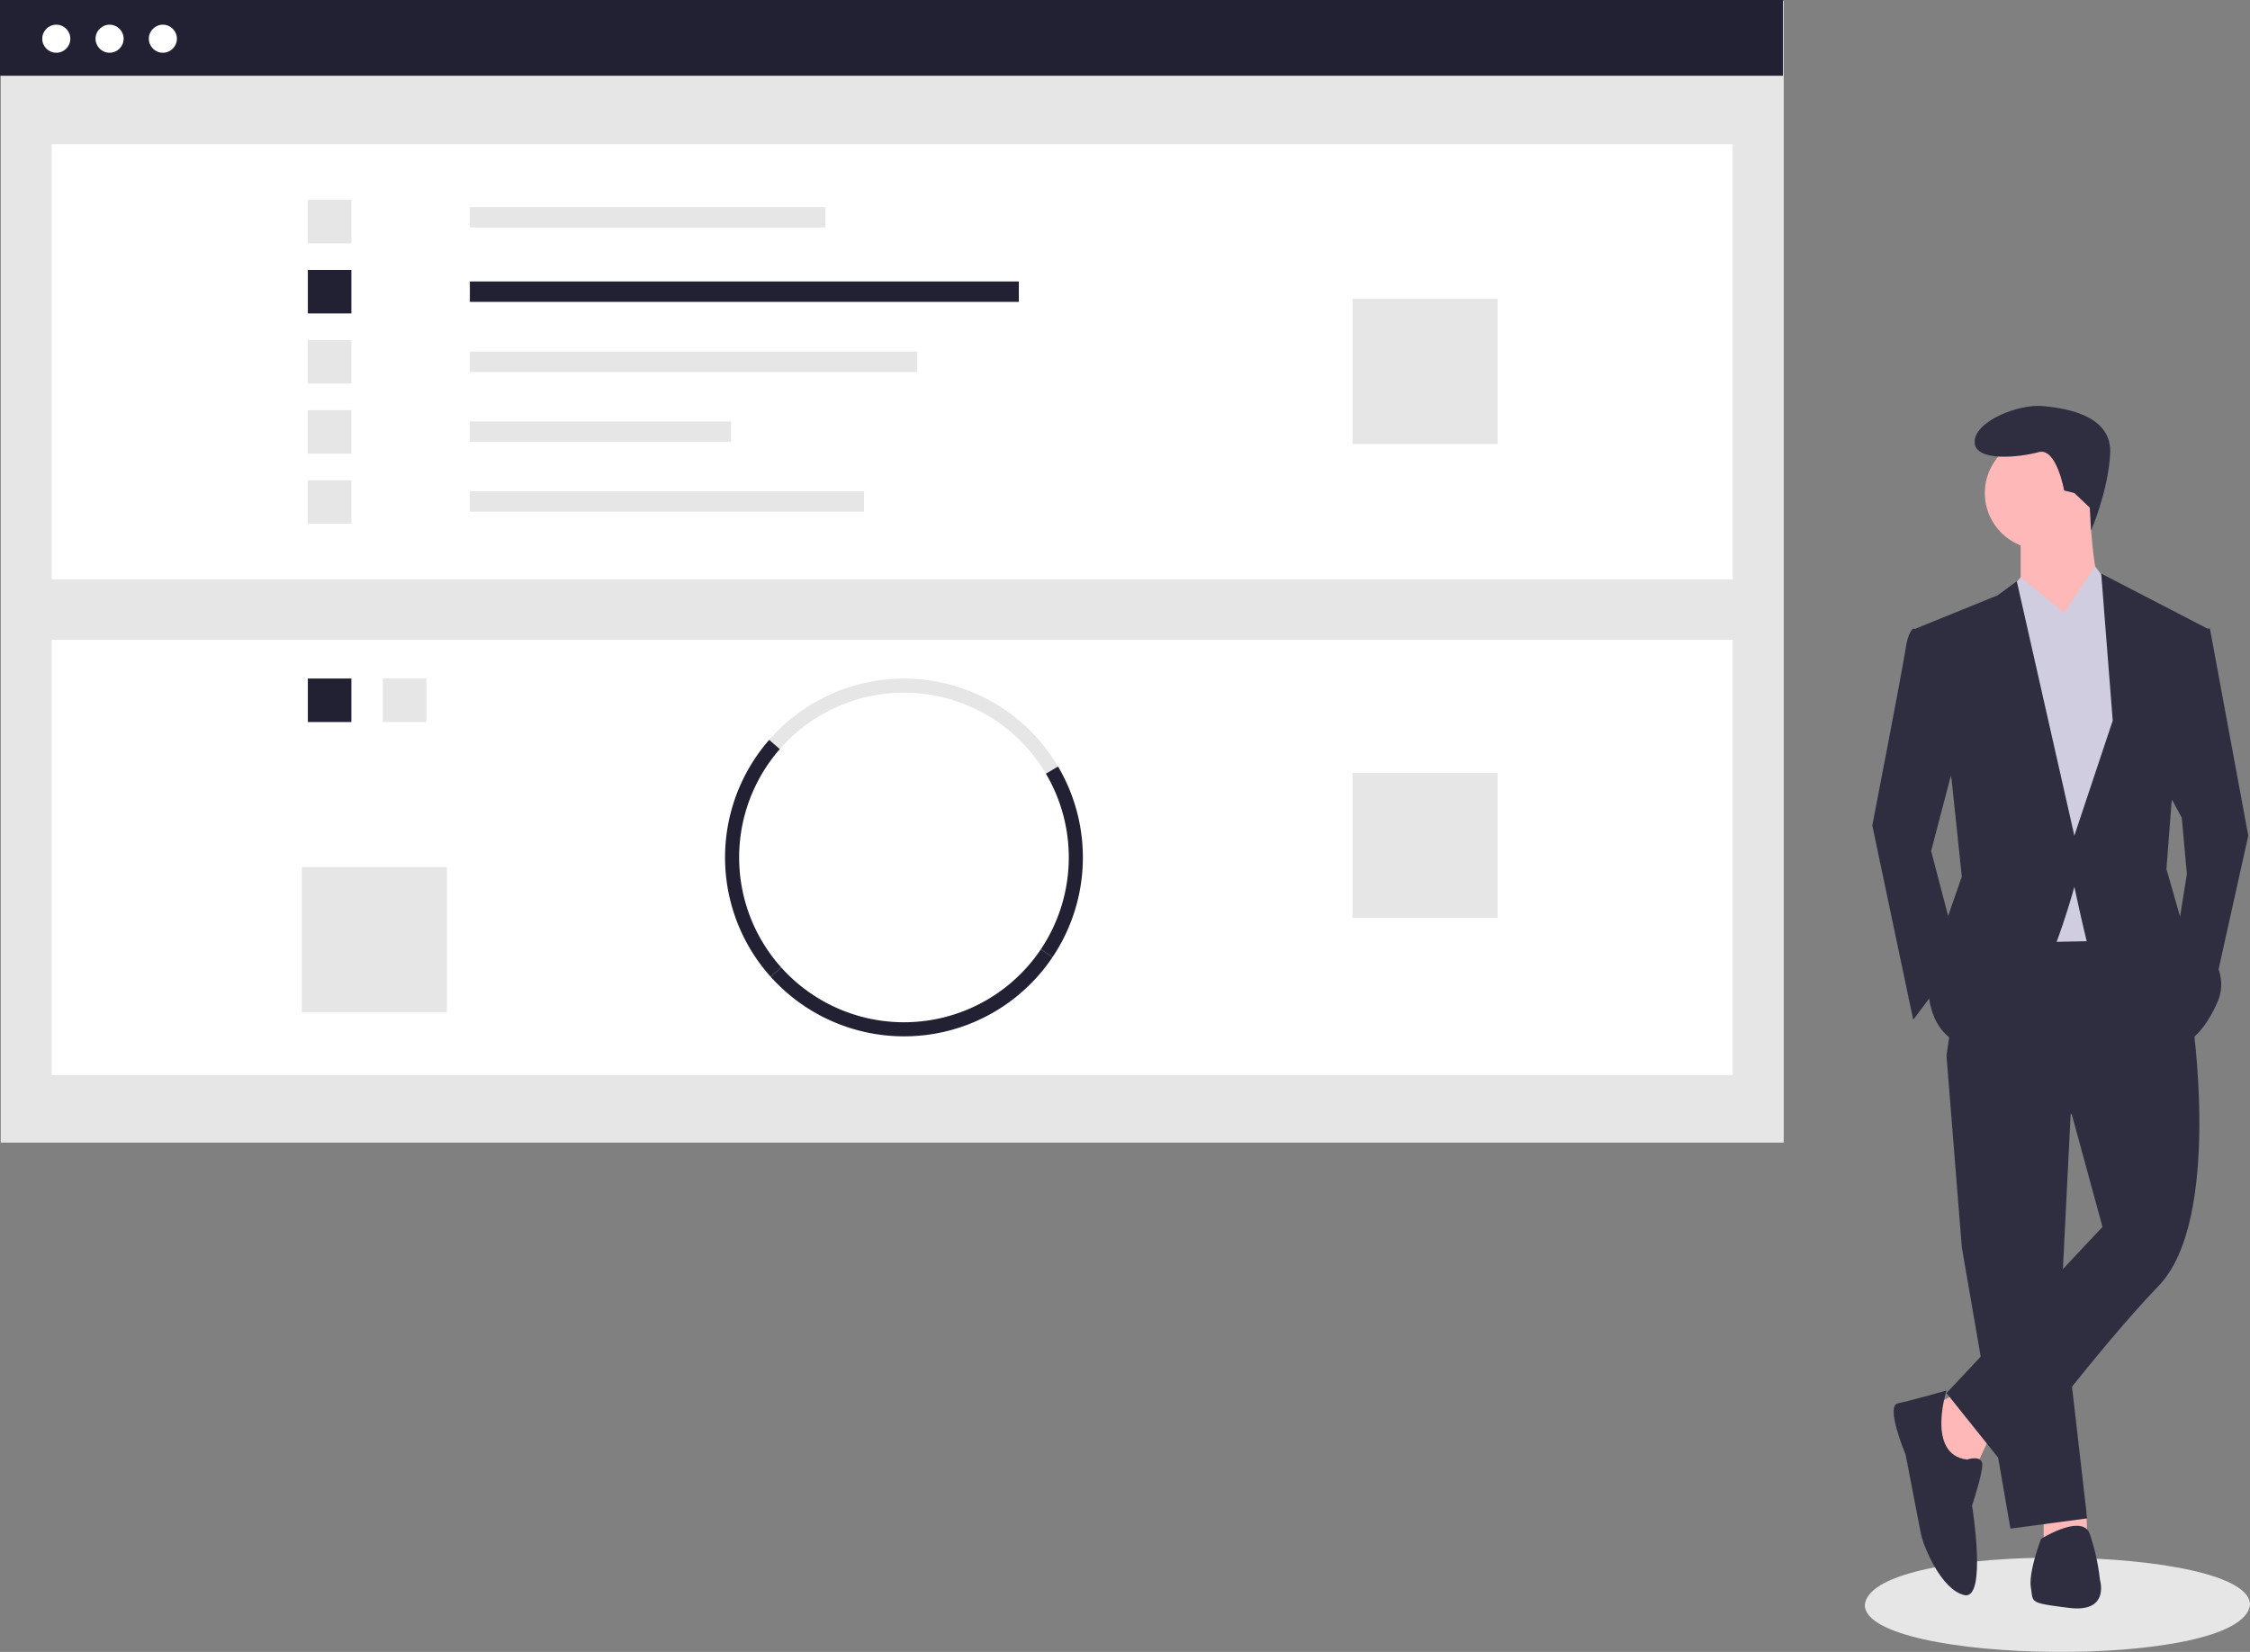 <svg id="a17dd300-7621-4978-a344-c06233c14e82" data-name="Layer 1" xmlns="http://www.w3.org/2000/svg" width="887.876" height="652.024" viewBox="0 0 887.876 652.024"><rect x="0" y="0" width="887.876" height="652.024" fill="#808080" stroke="none"/><title>success_factors</title><path d="M1043.938,757.411c-2.845,25.876-152.226,23.704-151.999-.002C894.784,731.535,1044.164,733.707,1043.938,757.411Z" transform="translate(-156.062 -123.988)" fill="#e6e6e6"/><polygon points="785.259 567.02 779.204 580.14 768.102 579.131 761.038 555.918 772.139 549.863 785.259 567.02" fill="#ffb8b8"/><polygon points="823.372 597.237 823.611 606.38 806.454 607.39 806.454 596.288 823.372 597.237" fill="#ffb8b8"/><polygon points="817.555 430.772 813.518 511.511 823.611 599.316 793.333 603.353 774.158 492.336 768.102 416.642 817.555 430.772" fill="#2f2e41"/><path d="M1021.052,525.492s12.111,79.73-13.12,105.971-59.545,72.666-59.545,72.666L924.164,673.851l61.564-65.601L973.617,563.843l-49.453-23.213,8.074-55.508,72.666-1.009Z" transform="translate(-156.062 -123.988)" fill="#2f2e41"/><circle cx="805.444" cy="194.609" r="22.203" fill="#ffb8b8"/><path d="M980.682,323.643s1.009,31.287,6.055,35.324-18.166,21.194-18.166,21.194l-15.139-24.222V333.735Z" transform="translate(-156.062 -123.988)" fill="#ffb8b8"/><polygon points="814.528 242.043 826.781 223.541 833.703 232.96 843.796 261.219 835.722 371.226 788.287 372.236 782.232 246.08 797.37 227.914 814.528 242.043" fill="#d0cde1"/><path d="M919.118,373.096l-8.074-1.009s-2.018,1.009-3.028,8.074-13.12,69.638-13.12,69.638l16.148,76.703,18.166-24.222L918.109,459.891l11.102-42.388Z" transform="translate(-156.062 -123.988)" fill="#2f2e41"/><polygon points="865.999 248.099 872.054 248.099 887.193 329.847 873.064 393.43 858.934 370.217 862.971 344.986 860.953 322.783 853.888 309.662 865.999 248.099" fill="#2f2e41"/><path d="M932.238,700.091s6.055-2.018,6.055,2.018-4.037,16.148-4.037,16.148,6.055,37.342-3.028,35.324-16.148-19.176-17.157-24.222-6.055-31.287-6.055-31.287-8.074-19.176-3.028-20.185,19.176-5.046,19.176-5.046S916.09,698.072,932.238,700.091Z" transform="translate(-156.062 -123.988)" fill="#2f2e41"/><path d="M961.506,731.378s16.148-10.092,19.176-2.018a84.801,84.801,0,0,1,4.037,18.166s4.037,13.12-12.111,11.102-14.129-2.018-15.139-8.074S961.506,731.378,961.506,731.378Z" transform="translate(-156.062 -123.988)" fill="#2f2e41"/><path d="M974.626,318.597l-4.037-1.009s-3.028-17.157-10.092-15.139-25.231,4.037-25.231-4.037,17.157-15.139,27.25-14.129,27.25,4.037,26.24,19.176-7.522,29.865-7.522,29.865l-.526-8.976Z" transform="translate(-156.062 -123.988)" fill="#2f2e41"/><polygon points="797.37 254.154 814.528 242.043 797.37 227.914 791.414 235.062 797.37 254.154" fill="#d0cde1"/><polygon points="829.666 253.145 814.528 242.043 826.638 223.877 833.703 232.96 829.666 253.145" fill="#d0cde1"/><path d="M912.053,372.087l32.296-13.12,7.569-5.551,22.708,100.42,15.139-45.416-4.542-58.032,41.884,21.699-14.129,68.629-2.018,26.24,6.055,21.194s21.194,15.139,14.129,31.287-15.139,17.157-15.139,17.157-34.314-32.296-36.333-40.37-5.046-22.203-5.046-22.203-17.157,64.592-37.342,63.582-20.185-22.203-20.185-22.203l5.046-22.203,8.074-23.213-4.037-38.351Z" transform="translate(-156.062 -123.988)" fill="#2f2e41"/><rect x="0.3" y="0.399" width="703.576" height="450.601" fill="#e6e6e6"/><rect x="20.419" y="56.915" width="663.338" height="171.773" fill="#fff"/><rect x="185.418" y="81.727" width="140.281" height="8.053" fill="#e6e6e6"/><rect x="185.418" y="111.101" width="216.625" height="8.053" fill="#222133"/><rect x="185.418" y="138.776" width="176.544" height="8.053" fill="#e6e6e6"/><rect x="185.418" y="166.346" width="103.064" height="8.053" fill="#e6e6e6"/><rect x="185.418" y="193.916" width="155.55" height="8.053" fill="#e6e6e6"/><rect x="121.481" y="78.864" width="17.177" height="17.177" fill="#e6e6e6"/><rect x="121.481" y="106.539" width="17.177" height="17.177" fill="#222133"/><rect x="121.481" y="134.213" width="17.177" height="17.177" fill="#e6e6e6"/><rect x="121.481" y="161.888" width="17.177" height="17.177" fill="#e6e6e6"/><rect x="121.481" y="189.562" width="17.177" height="17.177" fill="#e6e6e6"/><rect x="533.736" y="117.99" width="57.258" height="57.258" fill="#e6e6e6"/><rect x="20.419" y="252.546" width="663.338" height="171.773" fill="#fff"/><rect x="151.064" y="267.812" width="17.177" height="17.177" fill="#e6e6e6"/><rect x="121.481" y="267.812" width="17.177" height="17.177" fill="#222133"/><path d="M568.786,429.363a65.046,65.046,0,0,0-105.003-9.7l-4.186-3.658a70.594,70.594,0,0,1,113.973,10.526Z" transform="translate(-156.062 -123.988)" fill="#e6e6e6"/><path d="M571.405,501.782l-4.613-3.102a65.078,65.078,0,0,0,1.994-69.316l4.784-2.832a70.637,70.637,0,0,1-2.164,75.25Z" transform="translate(-156.062 -123.988)" fill="#222133"/><path d="M460.176,509.527a70.59,70.59,0,0,1-.579-93.521l4.186,3.658a65.031,65.031,0,0,0,.534,86.154Z" transform="translate(-156.062 -123.988)" fill="#222133"/><path d="M512.776,533.04a70.709,70.709,0,0,1-52.6-23.514l4.141-3.709a65.043,65.043,0,0,0,102.476-7.138l4.613,3.102A70.554,70.554,0,0,1,512.776,533.04Z" transform="translate(-156.062 -123.988)" fill="#222133"/><rect x="533.736" y="305.032" width="57.258" height="57.258" fill="#e6e6e6"/><rect x="119.095" y="342.249" width="57.258" height="57.258" fill="#e6e6e6"/><rect width="703.576" height="29.89" fill="#222133"/><circle cx="22.212" cy="15.282" r="5.54" fill="#fff"/><circle cx="43.241" cy="15.282" r="5.54" fill="#fff"/><circle cx="64.269" cy="15.282" r="5.54" fill="#fff"/></svg>